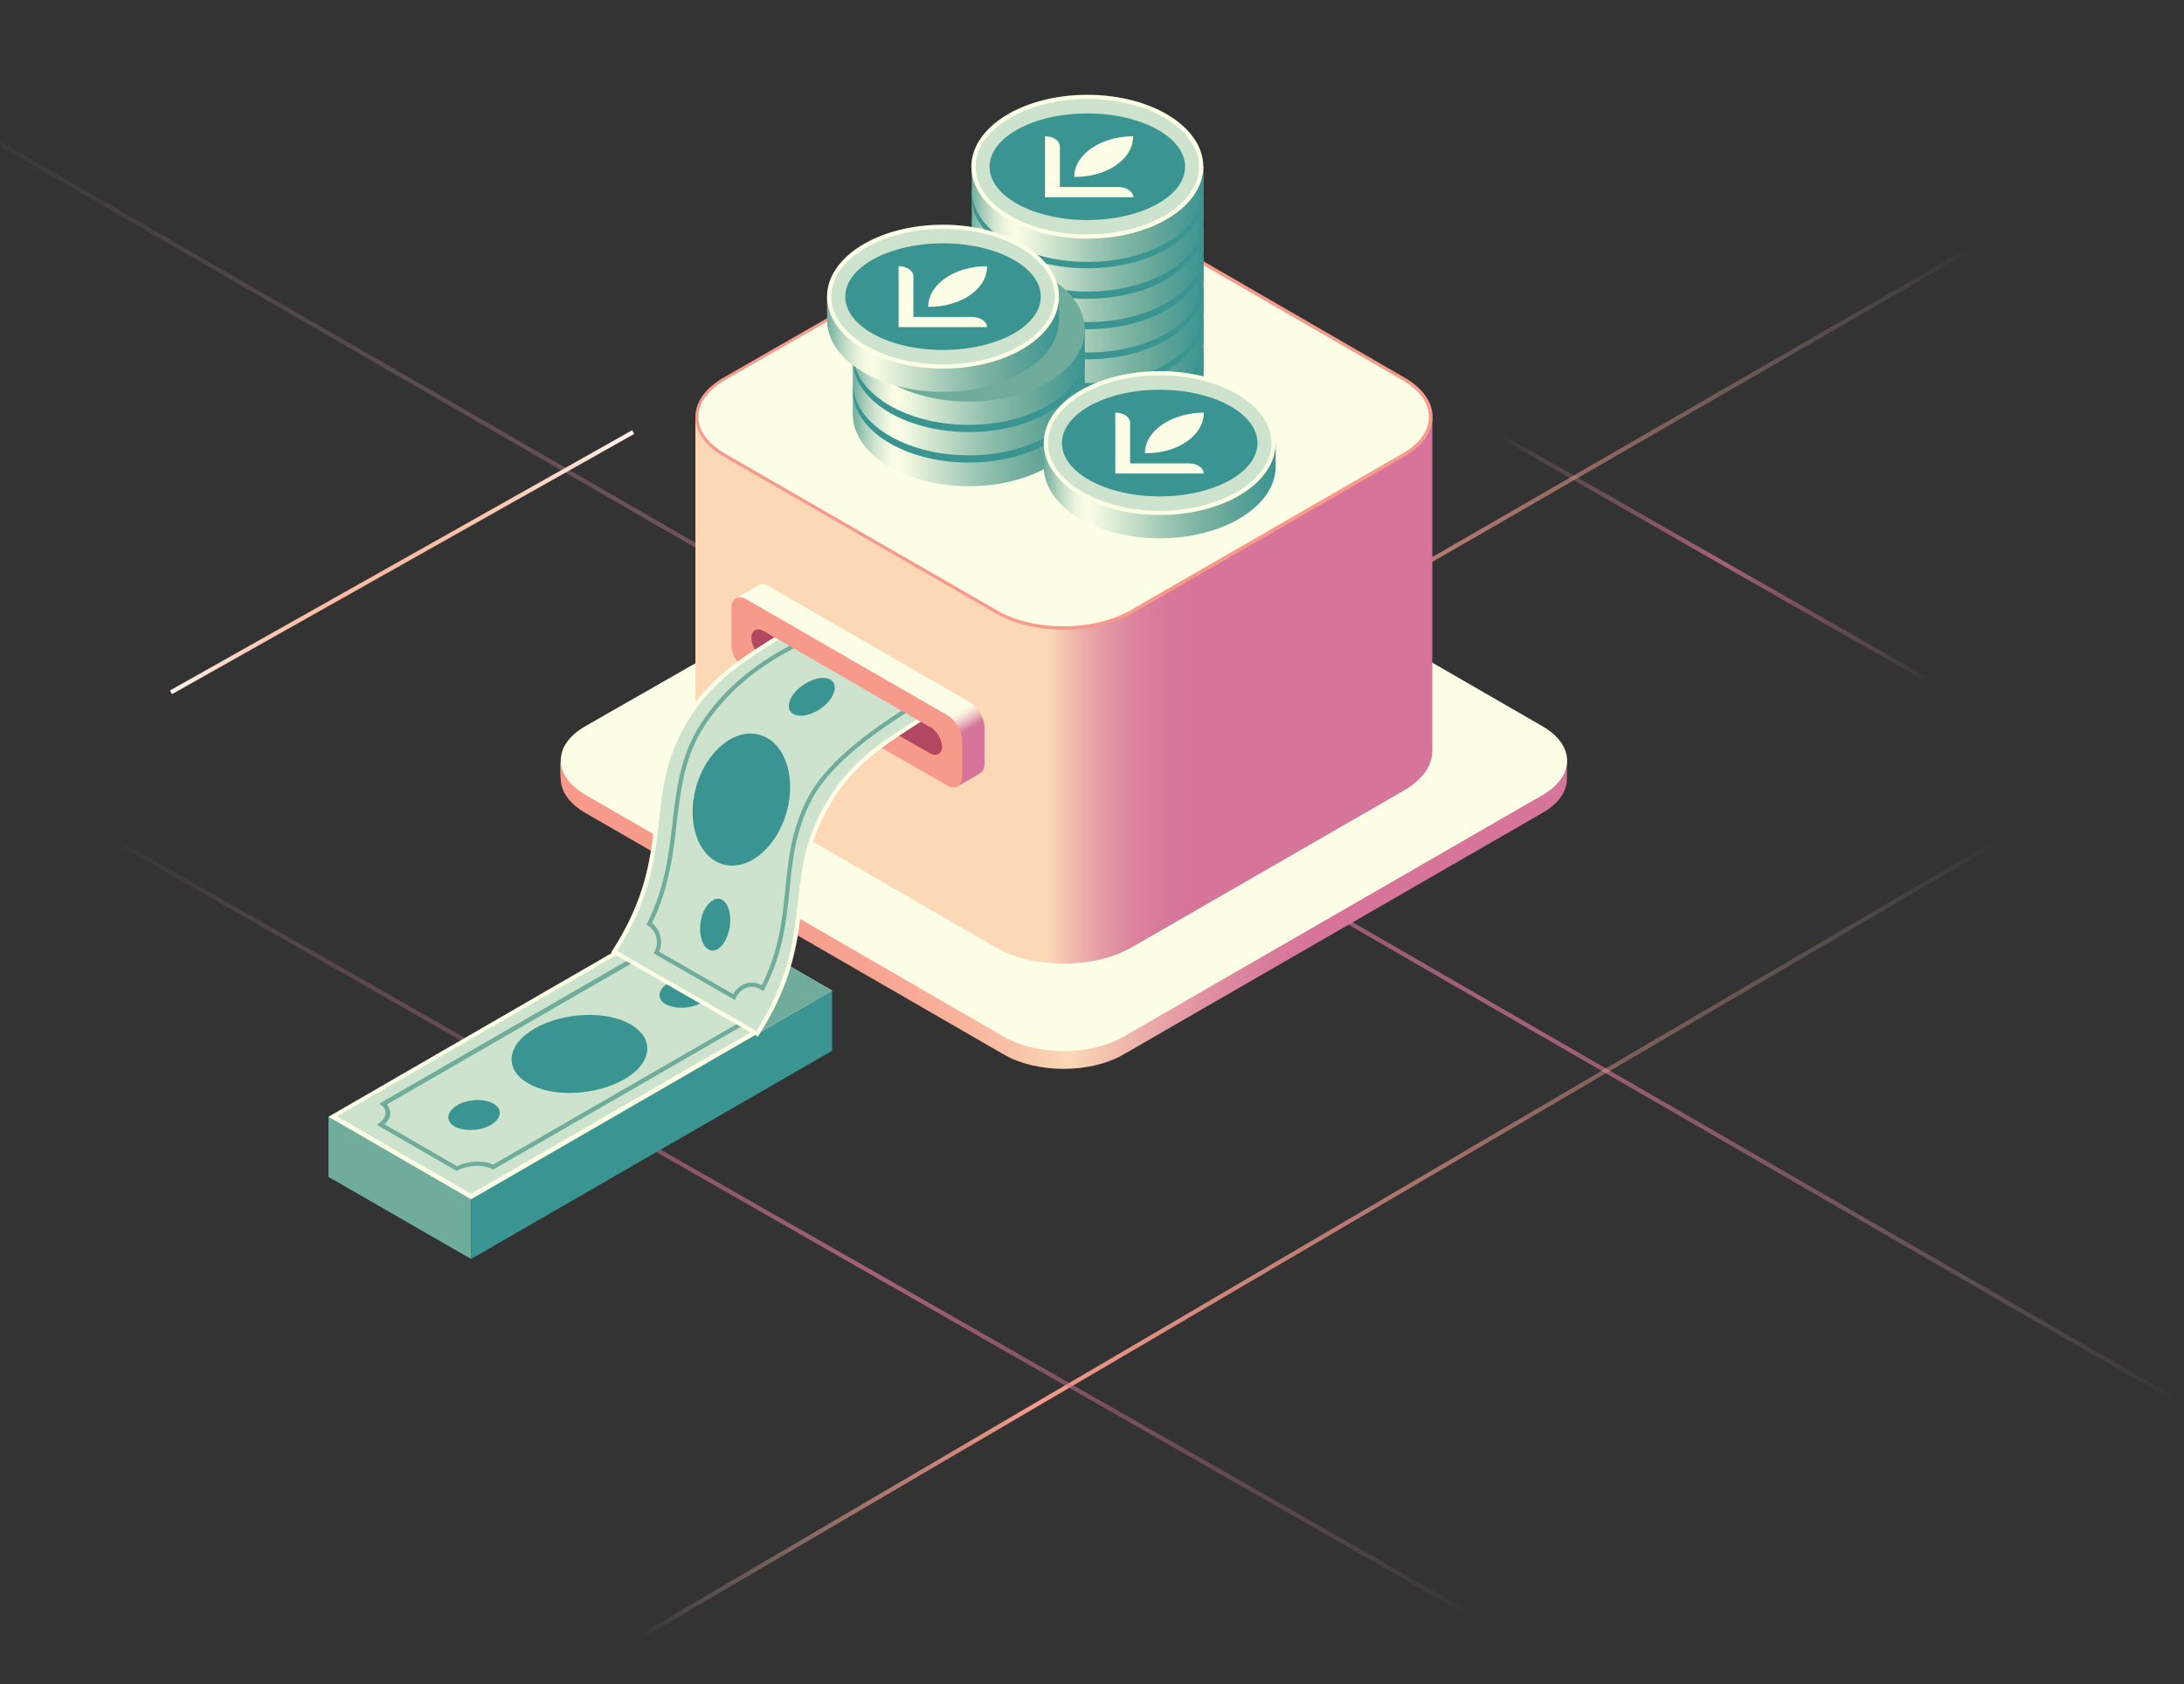 <svg width="516" height="398" viewBox="0 0 516 398" fill="none" xmlns="http://www.w3.org/2000/svg">
<rect x="0" y="0" width="516" height="398" fill="#333333" stroke="none"/>
<g clip-path="url(#clip0)">
<path d="M-17.801 23.7L515.799 331.8" stroke="url(#paint0_linear)" stroke-miterlimit="10"/>
<path d="M149.6 102.1L40.4 163.6" stroke="url(#paint1_linear)" stroke-miterlimit="10"/>
<path d="M464.4 59.5L202.4 210.7" stroke="url(#paint2_linear)" stroke-miterlimit="10"/>
<path d="M354.1 102.8L455.8 160.9" stroke="url(#paint3_linear)" stroke-miterlimit="10"/>
<path d="M470.4 199.7L150.9 387" stroke="url(#paint4_linear)" stroke-miterlimit="10"/>
<path d="M25.199 197.5L348.099 381.9" stroke="url(#paint5_linear)" stroke-miterlimit="10"/>
<path d="M111.3 283.3V297.5L77.6 278.1V263.8L111.3 283.3Z" fill="#6FAC9C"/>
<path d="M196.601 248.3L111.301 297.5V283.3L196.601 234.1V248.3Z" fill="#3A9492"/>
<path d="M78.6 263.8L162.9 215.2L195.6 234.1L111.3 282.7L78.6 263.8Z" fill="#CEE3CD"/>
<path d="M162.9 215.7L194.6 234L111.3 282.1L79.6 263.8L162.9 215.7ZM162.9 214.6L77.6 263.9L111.3 283.4L196.6 234.1L162.9 214.6Z" fill="#FCFEE5"/>
<path d="M166.3 222.3L183.4 232.2C182.6 233 182.1 233.9 182.1 234.9C182.1 235.6 182.4 236.3 182.9 236.9L116.5 275.2C115.5 274.7 114.2 274.5 112.8 274.5C111.1 274.5 109.4 274.9 108 275.6L90.9 265.7C91.7 264.9 92.2 264 92.2 263C92.2 262.3 91.9 261.6 91.4 261L157.8 222.7C158.8 223.2 160.1 223.4 161.5 223.4C163.1 223.4 164.9 223 166.3 222.3ZM166.3 221.2C164.9 222 163.1 222.4 161.4 222.4C160 222.4 158.7 222.1 157.7 221.5L89.6 260.8C91.8 262.1 91.5 264.3 89 265.8L107.9 276.7C109.3 275.9 111.1 275.5 112.8 275.5C114.2 275.5 115.5 275.8 116.5 276.4L184.6 237.1C182.4 235.8 182.7 233.6 185.2 232.1L166.3 221.2Z" fill="#6FAC9C"/>
<path d="M149 242.1C154.8 245.4 154.1 251.3 147.4 255.1C140.7 258.9 130.6 259.4 124.8 256C119 252.7 119.7 246.8 126.4 243C133.1 239.2 143.3 238.7 149 242.1Z" fill="#3A9492"/>
<path d="M116.6 260.8C118.8 262.1 118.5 264.3 116 265.8C113.5 267.3 109.6 267.4 107.4 266.2C105.2 264.9 105.5 262.7 108 261.2C110.5 259.7 114.4 259.5 116.6 260.8Z" fill="#3A9492"/>
<path d="M166.499 231.9C168.699 233.2 168.399 235.4 165.899 236.9C163.399 238.4 159.499 238.5 157.299 237.3C155.099 236.1 155.399 233.8 157.899 232.3C160.399 230.8 164.299 230.7 166.499 231.9Z" fill="#3A9492"/>
<path d="M196.6 234.1L178.9 244.3L145.1 224.9L162.9 214.5L196.6 234.1Z" fill="#6FAC9C"/>
<path d="M138.301 192.1C134.701 190 132.801 187.4 132.501 184.6C132.201 181.4 132.501 179.4 132.501 179.4L237.801 119C245.601 114.6 258.301 114.6 266.001 119.1L370.201 179.9C370.201 179.9 370.201 181.1 370.201 184C370.201 187 368.301 189.9 364.401 192.1L265.401 249.2C257.601 253.7 245.001 253.7 237.201 249.2L138.301 192.1Z" fill="url(#paint6_linear)"/>
<path d="M138.301 187.8C130.501 183.3 130.601 176 138.301 171.6L237.801 114.7C245.601 110.3 258.301 110.3 266.001 114.8L364.401 171.6C372.201 176.1 372.201 183.4 364.401 187.9L265.401 245C257.601 249.5 245.001 249.5 237.201 245L138.301 187.8Z" fill="#FCFEE5"/>
<path d="M171.001 186.7C166.601 184.2 164.401 180.8 164.301 177.5C164.301 174.1 164.301 98.6 164.301 98.6H338.401C338.401 98.6 338.401 174 338.401 177.4C338.401 180.8 336.201 184.2 331.701 186.8L267.501 223.8C258.601 229 244.001 229 235.101 223.8L171.001 186.7Z" fill="url(#paint7_linear)"/>
<path d="M251.399 148.4C245.299 148.4 239.599 147 235.399 144.6L171.199 107.6C166.999 105.2 164.699 102 164.699 98.6C164.699 95.2 166.999 92 171.199 89.6L235.699 52.7C239.899 50.3 245.599 48.9 251.699 48.9C257.799 48.9 263.499 50.3 267.799 52.7L331.499 89.5C335.699 91.9 337.999 95.1 337.999 98.5C337.999 101.9 335.699 105.1 331.499 107.5L267.299 144.5C263.199 147 257.499 148.4 251.399 148.4Z" fill="#FCFEE5"/>
<path d="M251.7 48.4V49.2C257.8 49.2 263.4 50.5 267.6 53L331.3 89.8C335.4 92.2 337.6 95.2 337.6 98.5C337.6 101.8 335.4 104.9 331.3 107.2L267.1 144.2C262.9 146.6 257.3 148 251.3 148C245.3 148 239.7 146.7 235.5 144.2L171.3 107.2C167.2 104.8 165 101.8 165 98.5C165 95.2 167.3 92.2 171.3 89.8L235.8 52.9C240 50.5 245.6 49.2 251.6 49.2L251.7 48.4ZM251.7 48.4C245.8 48.4 240 49.7 235.5 52.2L171 89.2C162.1 94.3 162 102.7 171 107.9L235.2 144.9C239.7 147.5 245.5 148.8 251.4 148.8C257.3 148.8 263.2 147.5 267.6 144.9L331.8 107.9C340.7 102.7 340.7 94.3 331.8 89.2L268 52.3C263.6 49.7 257.6 48.4 251.7 48.4Z" fill="#F79A8B"/>
<path d="M173.801 141.4C173.801 141.4 178.601 138.7 179.101 138.3C179.701 137.9 180.601 137.9 181.601 138.5L229.101 165.9C231.001 167 232.601 169.7 232.601 171.9V180.5C232.601 181.6 232.201 182.3 231.601 182.7C231.001 183.1 226.301 185.8 226.301 185.8L181.601 155.3C179.701 154.2 178.101 151.5 178.101 149.3L173.801 141.4Z" fill="url(#paint8_linear)"/>
<path d="M172.801 143.6C172.801 141.4 174.401 140.5 176.301 141.6L223.801 169C225.701 170.1 227.301 172.8 227.301 175V183.6C227.301 185.8 225.701 186.7 223.801 185.6L176.301 158.4C174.401 157.3 172.801 154.6 172.801 152.4V143.6Z" fill="#F79A8B"/>
<path d="M177.5 150.8C177.5 149 178.8 148.2 180.4 149.1L219.7 171.7C221.3 172.6 222.6 174.8 222.6 176.7V176.3C222.6 178.1 221.3 178.9 219.7 178L180.4 155.5C178.8 154.6 177.5 152.4 177.5 150.6V150.8Z" fill="#B24761"/>
<path d="M218.1 169.6C210.5 174.5 202.8 179 197.1 187.6C184 207.2 194.4 220 178.9 244.3L145.1 224.9C160.6 200.7 150.2 187.8 163.3 168.2C169.1 159.6 176.9 155 184.5 150.2L218.1 169.6Z" fill="#CEE3CD" stroke="#FCFEE5" stroke-miterlimit="10"/>
<path d="M194.699 160.2C197.199 160.3 197.999 162.4 196.399 164.9C194.799 167.4 191.399 169.3 188.899 169.1C186.399 169 185.599 166.9 187.199 164.4C188.799 162 192.099 160.1 194.699 160.2Z" fill="#3A9492"/>
<path d="M167.7 213.3C169.5 211.5 171.6 212.4 172.3 215.3C173 218.2 172.1 221.9 170.3 223.7C168.5 225.5 166.4 224.6 165.7 221.7C164.9 218.8 165.8 215 167.7 213.3Z" fill="#3A9492"/>
<path d="M185.841 191.959C188.228 183.509 185.381 175.308 179.482 173.641C173.583 171.974 166.865 177.473 164.478 185.923C162.09 194.373 164.937 202.575 170.836 204.242C176.735 205.909 183.453 200.41 185.841 191.959Z" fill="#3A9492"/>
<path d="M188.2 152.3C177.5 157.7 170.7 164.2 166.2 171C156.7 185.3 162.1 200.9 153.4 218.3C154.8 219.2 155.7 220.8 155.7 222.6C155.7 223.5 155.5 224.3 155.1 225.1L173.4 235.6C174.2 233.9 175.8 232.7 177.6 232.7C178.6 232.7 179.4 233 180.2 233.5C188.8 216.6 183.4 203.7 191.4 188.6C196.4 179.2 208.6 171.4 214.6 167.5L188.2 152.3Z" stroke="#6FAC9C" stroke-miterlimit="10"/>
<path d="M181.801 149.9L219.701 171.8L221.701 169.2L181.301 147.1L181.801 149.9Z" fill="#F79A8B"/>
<path d="M284.4 87.8C284.4 97.2 272.1 104.8 257 104.8C241.8 104.8 229.6 97.2 229.6 87.8C229.6 86.1 229.6 82.3 229.6 82.3C233 75.3 244.7 70.8 257 70.8C268.2 70.8 280.2 76.3 284.4 82.3C284.4 82.3 284.4 85.4 284.4 87.8Z" fill="url(#paint9_linear)"/>
<path d="M256.9 99.3C272.033 99.3 284.3 91.689 284.3 82.3C284.3 72.911 272.033 65.3 256.9 65.3C241.767 65.3 229.5 72.911 229.5 82.3C229.5 91.689 241.767 99.3 256.9 99.3Z" fill="#3A9492"/>
<path d="M284.4 80.6C284.4 90 272.1 97.6 257 97.6C241.8 97.6 229.6 90 229.6 80.6C229.6 78.9 229.6 75.1 229.6 75.1C233 68.1 244.7 63.6 257 63.6C268.2 63.6 280.2 69.1 284.4 75.1C284.4 75.1 284.4 78.2 284.4 80.6Z" fill="url(#paint10_linear)"/>
<path d="M256.9 92.1C272.033 92.1 284.3 84.489 284.3 75.1C284.3 65.711 272.033 58.1 256.9 58.1C241.767 58.1 229.5 65.711 229.5 75.1C229.5 84.489 241.767 92.1 256.9 92.1Z" fill="#3A9492"/>
<path d="M284.4 73.5C284.4 82.9 272.1 90.5 257 90.5C241.8 90.5 229.6 82.9 229.6 73.5C229.6 71.8 229.6 68 229.6 68C233 61 244.7 56.5 257 56.5C268.2 56.5 280.2 62 284.4 68C284.4 67.9 284.4 71 284.4 73.5Z" fill="url(#paint11_linear)"/>
<path d="M256.9 84.9C272.033 84.9 284.3 77.289 284.3 67.9C284.3 58.511 272.033 50.9 256.9 50.9C241.767 50.9 229.5 58.511 229.5 67.9C229.5 77.289 241.767 84.9 256.9 84.9Z" fill="#3A9492"/>
<path d="M284.4 66.3C284.4 75.7 272.1 83.3 257 83.3C241.8 83.3 229.6 75.7 229.6 66.3C229.6 64.6 229.6 60.8 229.6 60.8C233 53.8 244.7 49.3 257 49.3C268.2 49.3 280.2 54.8 284.4 60.8C284.4 60.8 284.4 63.8 284.4 66.3Z" fill="url(#paint12_linear)"/>
<path d="M256.9 77.8C272.033 77.8 284.3 70.189 284.3 60.8C284.3 51.411 272.033 43.8 256.9 43.8C241.767 43.8 229.5 51.411 229.5 60.8C229.5 70.189 241.767 77.8 256.9 77.8Z" fill="#3A9492"/>
<path d="M284.4 59.1C284.4 68.5 272.1 76.1 257 76.1C241.8 76.1 229.6 68.5 229.6 59.1C229.6 57.4 229.6 53.6 229.6 53.6C233 46.6 244.7 42.1 257 42.1C268.2 42.1 280.2 47.6 284.4 53.6C284.4 53.6 284.4 56.7 284.4 59.1Z" fill="url(#paint13_linear)"/>
<path d="M256.9 70.6C272.033 70.6 284.3 62.989 284.3 53.6C284.3 44.211 272.033 36.6 256.9 36.6C241.767 36.6 229.5 44.211 229.5 53.6C229.5 62.989 241.767 70.6 256.9 70.6Z" fill="#3A9492"/>
<path d="M284.4 51.9C284.4 61.3 272.1 68.9 257 68.9C241.8 68.9 229.6 61.3 229.6 51.9C229.6 50.2 229.6 46.4 229.6 46.4C233 39.4 244.7 34.9 257 34.9C268.2 34.9 280.2 40.4 284.4 46.4C284.4 46.4 284.4 49.5 284.4 51.9Z" fill="url(#paint14_linear)"/>
<path d="M256.9 63.4C272.033 63.4 284.3 55.789 284.3 46.4C284.3 37.011 272.033 29.4 256.9 29.4C241.767 29.4 229.5 37.011 229.5 46.4C229.5 55.789 241.767 63.4 256.9 63.4Z" fill="#3A9492"/>
<path d="M284.4 44.9C284.4 54.3 272.1 61.9 257 61.9C241.8 61.9 229.6 54.3 229.6 44.9C229.6 43.2 229.6 39.4 229.6 39.4C233 32.4 244.7 27.9 257 27.9C268.2 27.9 280.2 33.4 284.4 39.4C284.4 39.4 284.4 42.5 284.4 44.9Z" fill="url(#paint15_linear)"/>
<path d="M256.9 55.9C242 55.9 230 48.5 230 39.4C230 30.3 242.1 22.9 256.9 22.9C271.7 22.9 283.8 30.3 283.8 39.4C283.8 48.5 271.8 55.9 256.9 55.9Z" fill="#CEE3CD"/>
<path d="M256.9 23.4C271.5 23.4 283.3 30.6 283.3 39.4C283.3 48.2 271.4 55.4 256.9 55.4C242.3 55.4 230.5 48.2 230.5 39.4C230.5 30.6 242.4 23.4 256.9 23.4ZM256.9 22.4C241.7 22.4 229.5 30 229.5 39.4C229.5 48.8 241.8 56.4 256.9 56.4C272.1 56.4 284.3 48.8 284.3 39.4C284.3 30 272.1 22.4 256.9 22.4Z" fill="#FCFEE5"/>
<path d="M256.901 52C269.659 52 280.001 46.359 280.001 39.4C280.001 32.441 269.659 26.8 256.901 26.8C244.143 26.8 233.801 32.441 233.801 39.4C233.801 46.359 244.143 52 256.901 52Z" fill="#3A9492"/>
<path d="M264.3 44.2H250.4V34.6C250.4 33.3 248.9 32.2 246.9 32.2V44.2V46.6H250.4H267.8C267.7 45.3 266.2 44.2 264.3 44.2Z" fill="#FCFEE5"/>
<path d="M253.801 41.8C261.501 41.9 267.701 37.6 267.701 32.3V32.2C260.101 32.2 253.801 36.5 253.801 41.8Z" fill="#FCFEE5"/>
<path d="M256.3 97.9C256.3 107.3 244 114.9 228.9 114.9C213.8 114.9 201.5 107.3 201.5 97.9C201.5 96.2 201.5 92.4 201.5 92.4C204.9 85.4 216.6 80.9 228.9 80.9C240.1 80.9 252.1 86.4 256.3 92.4C256.3 92.3 256.3 95.4 256.3 97.9Z" fill="url(#paint16_linear)"/>
<path d="M228.9 109.3C244.033 109.3 256.3 101.689 256.3 92.3C256.3 82.911 244.033 75.3 228.9 75.3C213.767 75.3 201.5 82.911 201.5 92.3C201.5 101.689 213.767 109.3 228.9 109.3Z" fill="#3A9492"/>
<path d="M256.3 90.6C256.3 100 244 107.6 228.9 107.6C213.8 107.6 201.5 100 201.5 90.6C201.5 88.9 201.5 85.1 201.5 85.1C204.9 78.1 216.6 73.6 228.9 73.6C240.1 73.6 252.1 79.1 256.3 85.1C256.3 85.1 256.3 88.2 256.3 90.6Z" fill="url(#paint17_linear)"/>
<path d="M228.9 102.1C244.033 102.1 256.3 94.489 256.3 85.1C256.3 75.711 244.033 68.1 228.9 68.1C213.767 68.1 201.5 75.711 201.5 85.1C201.5 94.489 213.767 102.1 228.9 102.1Z" fill="#3A9492"/>
<path d="M256.3 83.4C256.3 92.8 244 100.4 228.9 100.4C213.8 100.4 201.5 92.8 201.5 83.4C201.5 81.7 201.5 77.9 201.5 77.9C204.9 70.9 216.6 66.4 228.9 66.4C240.1 66.4 252.1 71.9 256.3 77.9C256.3 77.9 256.3 81 256.3 83.4Z" fill="url(#paint18_linear)"/>
<path d="M228.9 94.9C244.033 94.9 256.3 87.289 256.3 77.9C256.3 68.511 244.033 60.9 228.9 60.9C213.767 60.9 201.5 68.511 201.5 77.9C201.5 87.289 213.767 94.9 228.9 94.9Z" fill="#6FAC9C"/>
<path d="M250.2 75.6C250.2 85 237.9 92.6 222.8 92.6C207.6 92.6 195.4 85 195.4 75.6C195.4 73.9 195.4 70.1 195.4 70.1C198.8 63.1 210.5 58.6 222.8 58.6C234 58.6 246 64.1 250.2 70.1C250.2 70.1 250.2 73.2 250.2 75.6Z" fill="url(#paint19_linear)"/>
<path d="M222.8 86.6C207.9 86.6 195.9 79.2 195.9 70.1C195.9 61 208 53.6 222.8 53.6C237.6 53.6 249.7 61 249.7 70.1C249.7 79.2 237.6 86.6 222.8 86.6Z" fill="#CEE3CD"/>
<path d="M222.8 54.1C237.4 54.1 249.2 61.3 249.2 70.1C249.2 78.9 237.3 86.1 222.8 86.1C208.3 86.1 196.4 78.9 196.4 70.1C196.4 61.3 208.2 54.1 222.8 54.1ZM222.8 53.1C207.6 53.1 195.4 60.7 195.4 70.1C195.4 79.5 207.7 87.1 222.8 87.1C238 87.1 250.2 79.5 250.2 70.1C250.2 60.7 237.9 53.1 222.8 53.1Z" fill="#FCFEE5"/>
<path d="M222.801 82.7C235.559 82.7 245.901 77.059 245.901 70.1C245.901 63.141 235.559 57.5 222.801 57.5C210.043 57.5 199.701 63.141 199.701 70.1C199.701 77.059 210.043 82.7 222.801 82.7Z" fill="#3A9492"/>
<path d="M229.701 74.9H215.801V65.3C215.801 64 214.301 62.9 212.301 62.9V74.9V77.3H215.801H233.201C233.201 76 231.601 74.9 229.701 74.9Z" fill="#FCFEE5"/>
<path d="M219.301 72.5C227.001 72.6 233.201 68.3 233.201 63V62.9C225.501 62.9 219.301 67.2 219.301 72.5Z" fill="#FCFEE5"/>
<path d="M301.4 110.2C301.4 119.6 289.1 127.2 274 127.2C258.8 127.2 246.6 119.6 246.6 110.2C246.6 108.5 246.6 104.7 246.6 104.7C250 97.7 261.7 93.2 274 93.2C285.2 93.2 297.2 98.7 301.4 104.7C301.4 104.7 301.4 107.8 301.4 110.2Z" fill="url(#paint20_linear)"/>
<path d="M274 121.2C259.1 121.2 247.1 113.8 247.1 104.7C247.1 95.6 259.2 88.2 274 88.2C288.8 88.2 300.9 95.6 300.9 104.7C300.9 113.8 288.9 121.2 274 121.2Z" fill="#CEE3CD"/>
<path d="M274 88.7C288.6 88.7 300.4 95.9 300.4 104.7C300.4 113.5 288.5 120.7 274 120.7C259.5 120.7 247.6 113.5 247.6 104.7C247.6 95.9 259.4 88.7 274 88.7ZM274 87.7C258.8 87.7 246.6 95.3 246.6 104.7C246.6 114.1 258.9 121.7 274 121.7C289.2 121.7 301.4 114.1 301.4 104.7C301.4 95.3 289.2 87.7 274 87.7Z" fill="#FCFEE5"/>
<path d="M274 117.3C286.758 117.3 297.1 111.659 297.1 104.7C297.1 97.741 286.758 92.1 274 92.1C261.243 92.1 250.9 97.741 250.9 104.7C250.9 111.659 261.243 117.3 274 117.3Z" fill="#3A9492"/>
<path d="M280.9 109.5H267V99.9C267 98.6 265.5 97.5 263.5 97.5V109.5V111.9H267H284.4C284.4 110.6 282.9 109.5 280.9 109.5Z" fill="#FCFEE5"/>
<path d="M270.5 107.1C278.2 107.2 284.4 102.9 284.4 97.6V97.5C276.7 97.6 270.5 101.8 270.5 107.1Z" fill="#FCFEE5"/>
</g>
<defs>
<linearGradient id="paint0_linear" x1="-18.078" y1="177.735" x2="516.06" y2="177.735" gradientUnits="userSpaceOnUse">
<stop stop-color="#FEDACD" stop-opacity="0"/>
<stop offset="0.14" stop-color="#F0B7BB" stop-opacity="0.138"/>
<stop offset="0.286" stop-color="#E59AAC" stop-opacity="0.282"/>
<stop offset="0.431" stop-color="#DD85A2" stop-opacity="0.426"/>
<stop offset="0.573" stop-color="#D8789B" stop-opacity="0.566"/>
<stop offset="0.709" stop-color="#D67499" stop-opacity="0.7"/>
<stop offset="0.76" stop-color="#D8799C" stop-opacity="0.575"/>
<stop offset="0.822" stop-color="#DE87A3" stop-opacity="0.429"/>
<stop offset="0.887" stop-color="#E79FAF" stop-opacity="0.271"/>
<stop offset="0.956" stop-color="#F4C0C0" stop-opacity="0.106"/>
<stop offset="1" stop-color="#FED9CD" stop-opacity="0"/>
</linearGradient>
<linearGradient id="paint1_linear" x1="149.841" y1="132.821" x2="40.107" y2="132.821" gradientUnits="userSpaceOnUse">
<stop stop-color="#FFF6F1"/>
<stop offset="0.021" stop-color="#FFF2EB"/>
<stop offset="0.155" stop-color="#FED9CB"/>
<stop offset="0.285" stop-color="#FDC8B4"/>
<stop offset="0.406" stop-color="#FCBEA6"/>
<stop offset="0.511" stop-color="#FCBAA1"/>
<stop offset="0.653" stop-color="#FCBCA4"/>
<stop offset="0.753" stop-color="#FCC3AD"/>
<stop offset="0.841" stop-color="#FDCFBD"/>
<stop offset="0.92" stop-color="#FEDFD2"/>
<stop offset="0.995" stop-color="#FFF4EF"/>
<stop offset="1" stop-color="#FFF6F1"/>
</linearGradient>
<linearGradient id="paint2_linear" x1="464.65" y1="135.11" x2="202.178" y2="135.11" gradientUnits="userSpaceOnUse">
<stop stop-color="#FBF3E9" stop-opacity="0"/>
<stop offset="0.001" stop-color="#FBF2E8" stop-opacity="0.01"/>
<stop offset="0.066" stop-color="#FAD7CB" stop-opacity="0.093"/>
<stop offset="0.137" stop-color="#F9C1B4" stop-opacity="0.193"/>
<stop offset="0.218" stop-color="#F8AFA2" stop-opacity="0.308"/>
<stop offset="0.315" stop-color="#F7A395" stop-opacity="0.445"/>
<stop offset="0.441" stop-color="#F79C8D" stop-opacity="0.623"/>
<stop offset="0.709" stop-color="#F79A8B"/>
<stop offset="0.788" stop-color="#F79D8E" stop-opacity="0.727"/>
<stop offset="0.845" stop-color="#F8A597" stop-opacity="0.533"/>
<stop offset="0.894" stop-color="#F8B4A7" stop-opacity="0.365"/>
<stop offset="0.939" stop-color="#F9C9BD" stop-opacity="0.211"/>
<stop offset="0.98" stop-color="#FAE4D9" stop-opacity="0.068"/>
<stop offset="1" stop-color="#FBF3E9" stop-opacity="0"/>
</linearGradient>
<linearGradient id="paint3_linear" x1="353.842" y1="131.844" x2="456.075" y2="131.844" gradientUnits="userSpaceOnUse">
<stop stop-color="#FEDACD" stop-opacity="0"/>
<stop offset="0.055" stop-color="#F2BCBE" stop-opacity="0.076"/>
<stop offset="0.117" stop-color="#E8A2B0" stop-opacity="0.161"/>
<stop offset="0.185" stop-color="#E08DA6" stop-opacity="0.254"/>
<stop offset="0.261" stop-color="#DA7F9F" stop-opacity="0.36"/>
<stop offset="0.354" stop-color="#D7779A" stop-opacity="0.488"/>
<stop offset="0.508" stop-color="#D67499" stop-opacity="0.7"/>
<stop offset="0.729" stop-color="#D7769A" stop-opacity="0.386"/>
<stop offset="0.808" stop-color="#D97D9D" stop-opacity="0.273"/>
<stop offset="0.865" stop-color="#DE88A4" stop-opacity="0.192"/>
<stop offset="0.911" stop-color="#E599AC" stop-opacity="0.127"/>
<stop offset="0.95" stop-color="#EEAFB8" stop-opacity="0.071"/>
<stop offset="0.984" stop-color="#F8CAC5" stop-opacity="0.022"/>
<stop offset="1" stop-color="#FED9CD" stop-opacity="0"/>
</linearGradient>
<linearGradient id="paint4_linear" x1="344.695" y1="74.915" x2="93.022" y2="329.932" gradientUnits="userSpaceOnUse">
<stop stop-color="#FBF3E9" stop-opacity="0"/>
<stop offset="0.001" stop-color="#FBF2E8" stop-opacity="0.01"/>
<stop offset="0.066" stop-color="#FAD7CB" stop-opacity="0.093"/>
<stop offset="0.137" stop-color="#F9C1B4" stop-opacity="0.193"/>
<stop offset="0.218" stop-color="#F8AFA2" stop-opacity="0.308"/>
<stop offset="0.315" stop-color="#F7A395" stop-opacity="0.445"/>
<stop offset="0.441" stop-color="#F79C8D" stop-opacity="0.623"/>
<stop offset="0.709" stop-color="#F79A8B"/>
<stop offset="0.788" stop-color="#F79D8E" stop-opacity="0.727"/>
<stop offset="0.845" stop-color="#F8A597" stop-opacity="0.533"/>
<stop offset="0.894" stop-color="#F8B4A7" stop-opacity="0.365"/>
<stop offset="0.939" stop-color="#F9C9BD" stop-opacity="0.211"/>
<stop offset="0.98" stop-color="#FAE4D9" stop-opacity="0.068"/>
<stop offset="1" stop-color="#FBF3E9" stop-opacity="0"/>
</linearGradient>
<linearGradient id="paint5_linear" x1="24.923" y1="289.693" x2="348.32" y2="289.693" gradientUnits="userSpaceOnUse">
<stop stop-color="#FEDACD" stop-opacity="0"/>
<stop offset="0.013" stop-color="#FBD1C9" stop-opacity="0.016"/>
<stop offset="0.062" stop-color="#EFB5BA" stop-opacity="0.077"/>
<stop offset="0.118" stop-color="#E69DAE" stop-opacity="0.147"/>
<stop offset="0.181" stop-color="#DF8AA4" stop-opacity="0.225"/>
<stop offset="0.255" stop-color="#DA7E9E" stop-opacity="0.318"/>
<stop offset="0.353" stop-color="#D7769A" stop-opacity="0.44"/>
<stop offset="0.562" stop-color="#D67499" stop-opacity="0.7"/>
<stop offset="0.732" stop-color="#D7769A" stop-opacity="0.428"/>
<stop offset="0.807" stop-color="#DA7D9E" stop-opacity="0.308"/>
<stop offset="0.864" stop-color="#DF8AA4" stop-opacity="0.217"/>
<stop offset="0.911" stop-color="#E69CAE" stop-opacity="0.142"/>
<stop offset="0.953" stop-color="#EFB3BA" stop-opacity="0.075"/>
<stop offset="0.99" stop-color="#FAD0C8" stop-opacity="0.016"/>
<stop offset="1" stop-color="#FED9CD" stop-opacity="0"/>
</linearGradient>
<linearGradient id="paint6_linear" x1="132.4" y1="184.146" x2="370.264" y2="184.146" gradientUnits="userSpaceOnUse">
<stop stop-color="#F79A8B"/>
<stop offset="0.208" stop-color="#F79C8D"/>
<stop offset="0.309" stop-color="#F8A492"/>
<stop offset="0.388" stop-color="#F9B19B"/>
<stop offset="0.454" stop-color="#FAC3A8"/>
<stop offset="0.506" stop-color="#FCD8B6"/>
<stop offset="0.525" stop-color="#F7CCB2"/>
<stop offset="0.593" stop-color="#E9A6A7"/>
<stop offset="0.655" stop-color="#DF8AA0"/>
<stop offset="0.71" stop-color="#D87A9B"/>
<stop offset="0.752" stop-color="#D67499"/>
</linearGradient>
<linearGradient id="paint7_linear" x1="164.321" y1="163.101" x2="338.458" y2="163.101" gradientUnits="userSpaceOnUse">
<stop stop-color="#FCD8B6"/>
<stop offset="0.47" stop-color="#FCD8B6"/>
<stop offset="0.479" stop-color="#FCD8B6"/>
<stop offset="0.494" stop-color="#F6C9B2"/>
<stop offset="0.529" stop-color="#EBAAA9"/>
<stop offset="0.565" stop-color="#E192A2"/>
<stop offset="0.603" stop-color="#DB819D"/>
<stop offset="0.645" stop-color="#D7779A"/>
<stop offset="0.697" stop-color="#D67499"/>
</linearGradient>
<linearGradient id="paint8_linear" x1="189.626" y1="133.252" x2="221.516" y2="188.486" gradientUnits="userSpaceOnUse">
<stop offset="0.761" stop-color="#FCFEE5"/>
<stop offset="0.771" stop-color="#FAF5E0"/>
<stop offset="0.788" stop-color="#F3DDD3"/>
<stop offset="0.809" stop-color="#E8B5BD"/>
<stop offset="0.834" stop-color="#D97F9F"/>
<stop offset="0.838" stop-color="#D67499"/>
</linearGradient>
<linearGradient id="paint9_linear" x1="229.493" y1="87.809" x2="284.378" y2="87.809" gradientUnits="userSpaceOnUse">
<stop stop-color="#6FAC9C"/>
<stop offset="0.016" stop-color="#81B7A6"/>
<stop offset="0.057" stop-color="#ADD0BC"/>
<stop offset="0.096" stop-color="#CFE4CE"/>
<stop offset="0.134" stop-color="#E8F2DB"/>
<stop offset="0.168" stop-color="#F7FBE2"/>
<stop offset="0.196" stop-color="#FCFEE5"/>
<stop offset="0.306" stop-color="#DBEBD4"/>
<stop offset="0.514" stop-color="#A1C9B6"/>
<stop offset="0.669" stop-color="#7DB4A3"/>
<stop offset="0.751" stop-color="#6FAC9C"/>
<stop offset="0.836" stop-color="#5CA398"/>
<stop offset="1" stop-color="#3A9492"/>
</linearGradient>
<linearGradient id="paint10_linear" x1="229.493" y1="80.632" x2="284.378" y2="80.632" gradientUnits="userSpaceOnUse">
<stop stop-color="#6FAC9C"/>
<stop offset="0.016" stop-color="#81B7A6"/>
<stop offset="0.057" stop-color="#ADD0BC"/>
<stop offset="0.096" stop-color="#CFE4CE"/>
<stop offset="0.134" stop-color="#E8F2DB"/>
<stop offset="0.168" stop-color="#F7FBE2"/>
<stop offset="0.196" stop-color="#FCFEE5"/>
<stop offset="0.306" stop-color="#DBEBD4"/>
<stop offset="0.514" stop-color="#A1C9B6"/>
<stop offset="0.669" stop-color="#7DB4A3"/>
<stop offset="0.751" stop-color="#6FAC9C"/>
<stop offset="0.836" stop-color="#5CA398"/>
<stop offset="1" stop-color="#3A9492"/>
</linearGradient>
<linearGradient id="paint11_linear" x1="229.493" y1="73.455" x2="284.378" y2="73.455" gradientUnits="userSpaceOnUse">
<stop stop-color="#6FAC9C"/>
<stop offset="0.016" stop-color="#81B7A6"/>
<stop offset="0.057" stop-color="#ADD0BC"/>
<stop offset="0.096" stop-color="#CFE4CE"/>
<stop offset="0.134" stop-color="#E8F2DB"/>
<stop offset="0.168" stop-color="#F7FBE2"/>
<stop offset="0.196" stop-color="#FCFEE5"/>
<stop offset="0.306" stop-color="#DBEBD4"/>
<stop offset="0.514" stop-color="#A1C9B6"/>
<stop offset="0.669" stop-color="#7DB4A3"/>
<stop offset="0.751" stop-color="#6FAC9C"/>
<stop offset="0.836" stop-color="#5CA398"/>
<stop offset="1" stop-color="#3A9492"/>
</linearGradient>
<linearGradient id="paint12_linear" x1="229.493" y1="66.278" x2="284.378" y2="66.278" gradientUnits="userSpaceOnUse">
<stop stop-color="#6FAC9C"/>
<stop offset="0.016" stop-color="#81B7A6"/>
<stop offset="0.057" stop-color="#ADD0BC"/>
<stop offset="0.096" stop-color="#CFE4CE"/>
<stop offset="0.134" stop-color="#E8F2DB"/>
<stop offset="0.168" stop-color="#F7FBE2"/>
<stop offset="0.196" stop-color="#FCFEE5"/>
<stop offset="0.306" stop-color="#DBEBD4"/>
<stop offset="0.514" stop-color="#A1C9B6"/>
<stop offset="0.669" stop-color="#7DB4A3"/>
<stop offset="0.751" stop-color="#6FAC9C"/>
<stop offset="0.836" stop-color="#5CA398"/>
<stop offset="1" stop-color="#3A9492"/>
</linearGradient>
<linearGradient id="paint13_linear" x1="229.493" y1="59.101" x2="284.378" y2="59.101" gradientUnits="userSpaceOnUse">
<stop stop-color="#6FAC9C"/>
<stop offset="0.016" stop-color="#81B7A6"/>
<stop offset="0.057" stop-color="#ADD0BC"/>
<stop offset="0.096" stop-color="#CFE4CE"/>
<stop offset="0.134" stop-color="#E8F2DB"/>
<stop offset="0.168" stop-color="#F7FBE2"/>
<stop offset="0.196" stop-color="#FCFEE5"/>
<stop offset="0.306" stop-color="#DBEBD4"/>
<stop offset="0.514" stop-color="#A1C9B6"/>
<stop offset="0.669" stop-color="#7DB4A3"/>
<stop offset="0.751" stop-color="#6FAC9C"/>
<stop offset="0.836" stop-color="#5CA398"/>
<stop offset="1" stop-color="#3A9492"/>
</linearGradient>
<linearGradient id="paint14_linear" x1="229.493" y1="51.924" x2="284.378" y2="51.924" gradientUnits="userSpaceOnUse">
<stop stop-color="#6FAC9C"/>
<stop offset="0.016" stop-color="#81B7A6"/>
<stop offset="0.057" stop-color="#ADD0BC"/>
<stop offset="0.096" stop-color="#CFE4CE"/>
<stop offset="0.134" stop-color="#E8F2DB"/>
<stop offset="0.168" stop-color="#F7FBE2"/>
<stop offset="0.196" stop-color="#FCFEE5"/>
<stop offset="0.306" stop-color="#DBEBD4"/>
<stop offset="0.514" stop-color="#A1C9B6"/>
<stop offset="0.669" stop-color="#7DB4A3"/>
<stop offset="0.751" stop-color="#6FAC9C"/>
<stop offset="0.836" stop-color="#5CA398"/>
<stop offset="1" stop-color="#3A9492"/>
</linearGradient>
<linearGradient id="paint15_linear" x1="229.493" y1="44.934" x2="284.378" y2="44.934" gradientUnits="userSpaceOnUse">
<stop stop-color="#6FAC9C"/>
<stop offset="0.016" stop-color="#81B7A6"/>
<stop offset="0.057" stop-color="#ADD0BC"/>
<stop offset="0.096" stop-color="#CFE4CE"/>
<stop offset="0.134" stop-color="#E8F2DB"/>
<stop offset="0.168" stop-color="#F7FBE2"/>
<stop offset="0.196" stop-color="#FCFEE5"/>
<stop offset="0.306" stop-color="#DBEBD4"/>
<stop offset="0.514" stop-color="#A1C9B6"/>
<stop offset="0.669" stop-color="#7DB4A3"/>
<stop offset="0.751" stop-color="#6FAC9C"/>
<stop offset="0.836" stop-color="#5CA398"/>
<stop offset="1" stop-color="#3A9492"/>
</linearGradient>
<linearGradient id="paint16_linear" x1="201.441" y1="97.853" x2="256.326" y2="97.853" gradientUnits="userSpaceOnUse">
<stop stop-color="#6FAC9C"/>
<stop offset="0.016" stop-color="#81B7A6"/>
<stop offset="0.057" stop-color="#ADD0BC"/>
<stop offset="0.096" stop-color="#CFE4CE"/>
<stop offset="0.134" stop-color="#E8F2DB"/>
<stop offset="0.168" stop-color="#F7FBE2"/>
<stop offset="0.196" stop-color="#FCFEE5"/>
<stop offset="0.306" stop-color="#DBEBD4"/>
<stop offset="0.514" stop-color="#A1C9B6"/>
<stop offset="0.669" stop-color="#7DB4A3"/>
<stop offset="0.751" stop-color="#6FAC9C"/>
<stop offset="0.836" stop-color="#5CA398"/>
<stop offset="1" stop-color="#3A9492"/>
</linearGradient>
<linearGradient id="paint17_linear" x1="201.441" y1="90.63" x2="256.326" y2="90.63" gradientUnits="userSpaceOnUse">
<stop stop-color="#6FAC9C"/>
<stop offset="0.016" stop-color="#81B7A6"/>
<stop offset="0.057" stop-color="#ADD0BC"/>
<stop offset="0.096" stop-color="#CFE4CE"/>
<stop offset="0.134" stop-color="#E8F2DB"/>
<stop offset="0.168" stop-color="#F7FBE2"/>
<stop offset="0.196" stop-color="#FCFEE5"/>
<stop offset="0.306" stop-color="#DBEBD4"/>
<stop offset="0.514" stop-color="#A1C9B6"/>
<stop offset="0.669" stop-color="#7DB4A3"/>
<stop offset="0.751" stop-color="#6FAC9C"/>
<stop offset="0.836" stop-color="#5CA398"/>
<stop offset="1" stop-color="#3A9492"/>
</linearGradient>
<linearGradient id="paint18_linear" x1="201.441" y1="83.407" x2="256.326" y2="83.407" gradientUnits="userSpaceOnUse">
<stop stop-color="#6FAC9C"/>
<stop offset="0.016" stop-color="#81B7A6"/>
<stop offset="0.057" stop-color="#ADD0BC"/>
<stop offset="0.096" stop-color="#CFE4CE"/>
<stop offset="0.134" stop-color="#E8F2DB"/>
<stop offset="0.168" stop-color="#F7FBE2"/>
<stop offset="0.196" stop-color="#FCFEE5"/>
<stop offset="0.306" stop-color="#DBEBD4"/>
<stop offset="0.514" stop-color="#A1C9B6"/>
<stop offset="0.669" stop-color="#7DB4A3"/>
<stop offset="0.751" stop-color="#6FAC9C"/>
<stop offset="0.836" stop-color="#5CA398"/>
<stop offset="1" stop-color="#3A9492"/>
</linearGradient>
<linearGradient id="paint19_linear" x1="195.341" y1="75.629" x2="250.227" y2="75.629" gradientUnits="userSpaceOnUse">
<stop stop-color="#6FAC9C"/>
<stop offset="0.016" stop-color="#81B7A6"/>
<stop offset="0.057" stop-color="#ADD0BC"/>
<stop offset="0.096" stop-color="#CFE4CE"/>
<stop offset="0.134" stop-color="#E8F2DB"/>
<stop offset="0.168" stop-color="#F7FBE2"/>
<stop offset="0.196" stop-color="#FCFEE5"/>
<stop offset="0.306" stop-color="#DBEBD4"/>
<stop offset="0.514" stop-color="#A1C9B6"/>
<stop offset="0.669" stop-color="#7DB4A3"/>
<stop offset="0.751" stop-color="#6FAC9C"/>
<stop offset="0.836" stop-color="#5CA398"/>
<stop offset="1" stop-color="#3A9492"/>
</linearGradient>
<linearGradient id="paint20_linear" x1="246.551" y1="110.244" x2="301.436" y2="110.244" gradientUnits="userSpaceOnUse">
<stop stop-color="#6FAC9C"/>
<stop offset="0.016" stop-color="#81B7A6"/>
<stop offset="0.057" stop-color="#ADD0BC"/>
<stop offset="0.096" stop-color="#CFE4CE"/>
<stop offset="0.134" stop-color="#E8F2DB"/>
<stop offset="0.168" stop-color="#F7FBE2"/>
<stop offset="0.196" stop-color="#FCFEE5"/>
<stop offset="0.306" stop-color="#DBEBD4"/>
<stop offset="0.514" stop-color="#A1C9B6"/>
<stop offset="0.669" stop-color="#7DB4A3"/>
<stop offset="0.751" stop-color="#6FAC9C"/>
<stop offset="0.836" stop-color="#5CA398"/>
<stop offset="1" stop-color="#3A9492"/>
</linearGradient>
<clipPath id="clip0">
<rect width="515.8" height="397.7" fill="white"/>
</clipPath>
</defs>
</svg>
